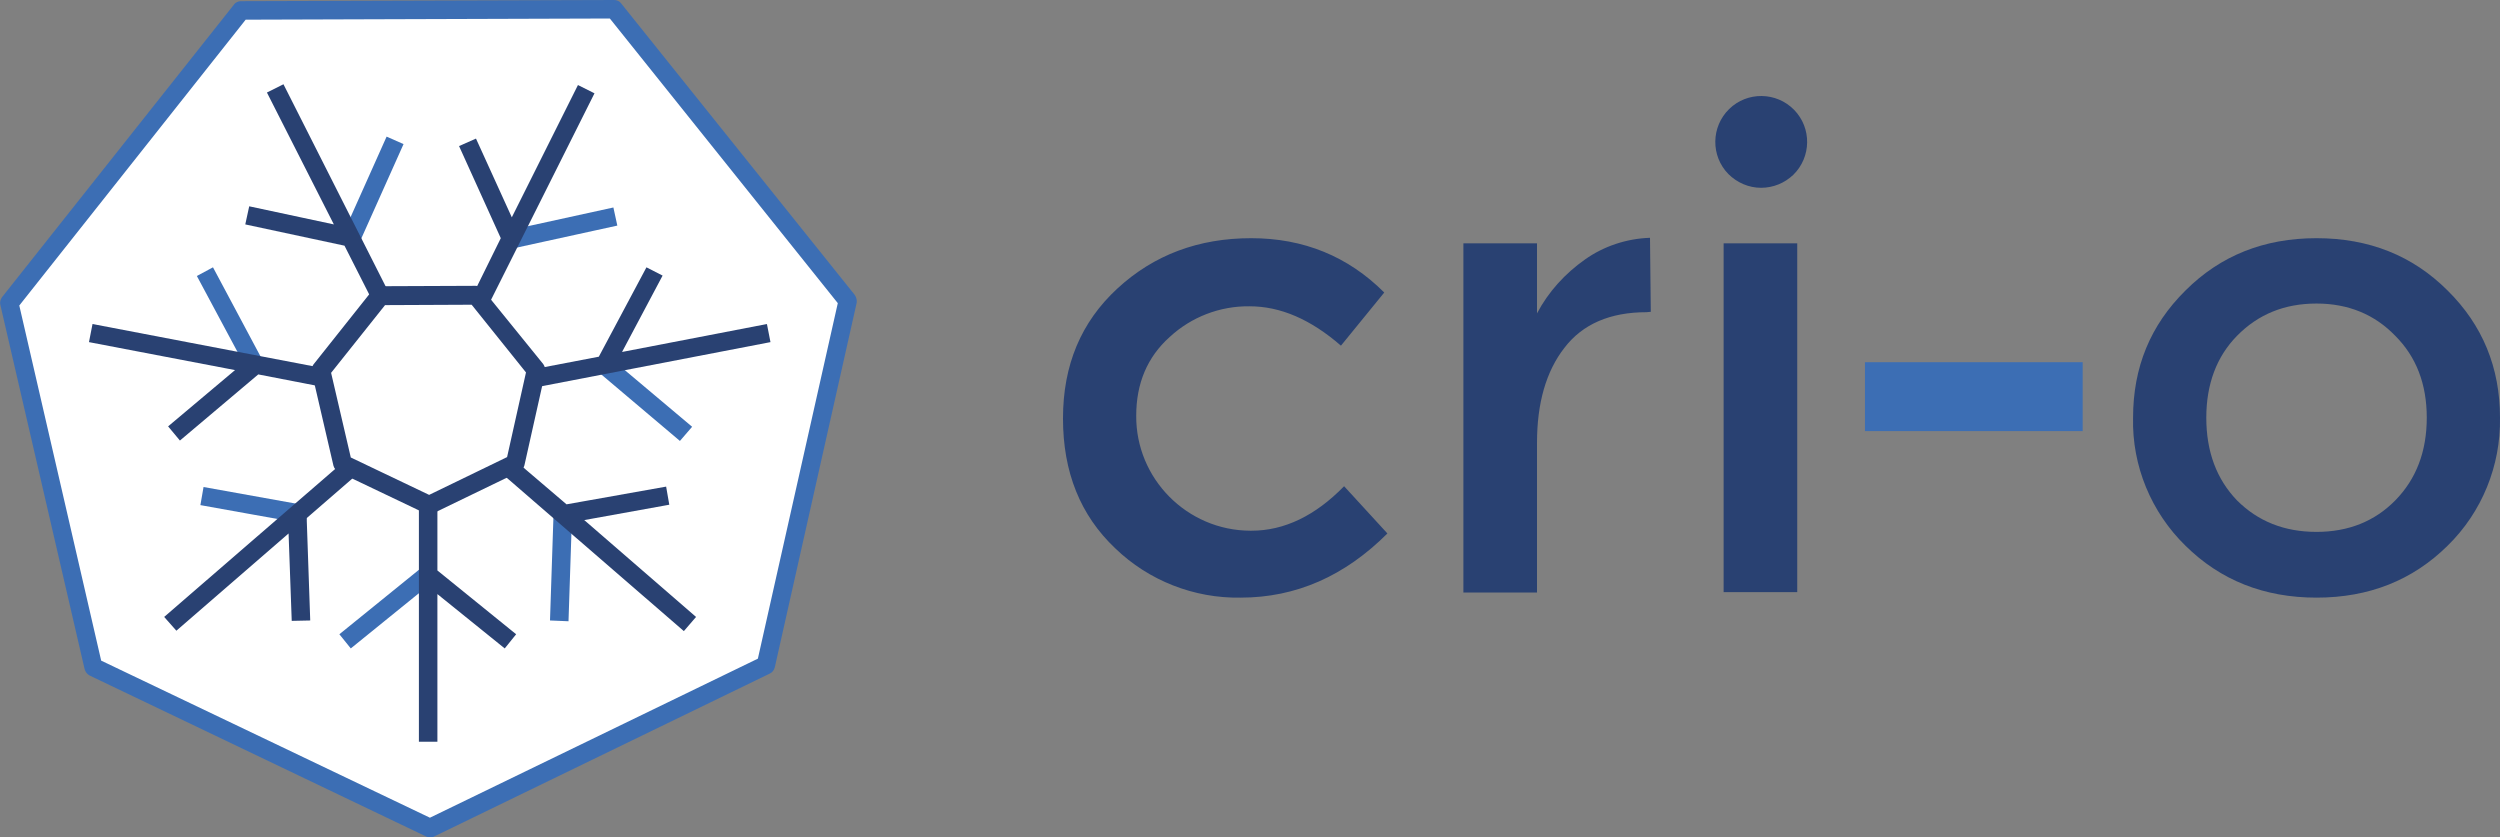 <?xml version="1.0" encoding="utf-8"?>
<!-- Generator: Adobe Illustrator 27.3.1, SVG Export Plug-In . SVG Version: 6.00 Build 0)  -->
<svg version="1.1" id="Layer_1" xmlns="http://www.w3.org/2000/svg" xmlns:xlink="http://www.w3.org/1999/xlink" x="0px" y="0px"
	 viewBox="0 0 635 212.7" style="enable-background:new 0 0 635 212.7;" xml:space="preserve">
<rect x="0" y="0" width="635" height="212.7" fill="#808080" stroke="none"/>
<style type="text/css">
	.st0{fill:#294172;}
	.st1{fill:#3C6EB4;}
	.st2{fill:#FFFFFF;}
</style>
<path class="st0" d="M315.1,151.8c-11.8,0.2-23.3-4.3-31.8-12.5c-8.9-8.4-13.3-19.4-13.3-33c0-13.6,4.6-24.5,13.8-33
	c9.3-8.6,20.7-12.8,34-12.8c13.3,0,24.6,4.6,33.8,13.8l-11,13.5c-7.7-6.7-15.4-10-23.2-10c-7.5-0.1-14.8,2.7-20.3,7.8
	c-5.7,5.1-8.5,11.8-8.5,20c-0.1,16,12.9,29.1,28.9,29.2c0.1,0,0.3,0,0.4,0c8.3,0,16.2-3.8,23.5-11.3l11,12
	C341.6,146.3,329.2,151.8,315.1,151.8L315.1,151.8z M418.2,79.3c-9.2,0-16.2,3-20.8,9c-4.7,6-7,14.1-7,24.2v38h-18.7V61.8h18.7v17.8
	c2.9-5.5,7.1-10.1,12.2-13.7c4.8-3.4,10.6-5.3,16.5-5.5l0.2,18.8L418.2,79.3L418.2,79.3z M456.5,150.4h-18.7V61.8h18.7V150.4z
	 M439,44.2c-4.5-4.6-4.4-12,0.2-16.5s12-4.4,16.5,0.2s4.4,12-0.2,16.5c-2.2,2.1-5.1,3.3-8.2,3.3C444.2,47.7,441.2,46.4,439,44.2z"/>
<path class="st1" d="M473.7,109.5V92H529v17.5L473.7,109.5z"/>
<path class="st0" d="M568.2,127.1c5.3,5.3,12,8,20.2,8c8.1,0,14.8-2.7,20-8c5.3-5.4,8-12.4,8-21c0-8.6-2.7-15.5-8-20.8
	c-5.2-5.4-11.9-8.2-20-8.2c-8.1,0-14.8,2.7-20.2,8.2c-5.2,5.3-7.8,12.3-7.8,20.8C560.4,114.7,563,121.7,568.2,127.1L568.2,127.1z
	 M621.7,138.6c-8.9,8.8-20,13.2-33.3,13.2c-13.3,0-24.4-4.4-33.3-13.2c-8.7-8.5-13.6-20.3-13.3-32.5c0-12.8,4.4-23.5,13.3-32.3
	c8.9-8.9,20-13.3,33.3-13.3c13.3,0,24.4,4.4,33.3,13.3c8.9,8.8,13.3,19.6,13.3,32.3C635.2,118.3,630.4,130.1,621.7,138.6
	L621.7,138.6z"/>
<path class="st2" d="M109.3,210.4l-85.5-40.9L2.3,77L61.2,2.6L156,2.3l59.3,74L194.5,169L109.3,210.4z"/>
<path class="st1" d="M109.3,212.7c-0.4,0-0.7-0.1-1-0.2l-85.5-40.9c-0.6-0.3-1.1-0.9-1.3-1.6L0.1,77.5c-0.2-0.7,0-1.4,0.4-2
	L59.4,1.2c0.4-0.6,1.1-0.9,1.8-0.9L156,0h0c0.7,0,1.4,0.3,1.8,0.9l59.3,74c0.4,0.6,0.6,1.3,0.5,2l-20.8,92.6
	c-0.2,0.7-0.6,1.3-1.3,1.6l-85.3,41.4C110,212.7,109.6,212.7,109.3,212.7L109.3,212.7z M25.7,167.8l83.5,39.9l83.3-40.4L212.8,77
	L154.9,4.7L62.4,5L4.9,77.6L25.7,167.8z"/>
<path class="st1" d="M89.1,164.7l-2.9-3.6l21.1-17.1l2.9,3.6L89.1,164.7z M144.4,157.8l-4.7-0.2l0.9-27.1l4.7,0.2L144.4,157.8z
	 M77.6,133.1l-26.7-4.8l0.8-4.6l26.7,4.8L77.6,133.1z M172.7,112L152,94.5l3-3.6l20.8,17.5L172.7,112z M62.8,94L50,70.1l4.1-2.2
	l12.8,24L62.8,94z M130.3,63.1l-1-4.6l26.5-5.8l1,4.6L130.3,63.1z M91.4,61.4l-4.3-1.9l11.1-24.8l4.3,1.9L91.4,61.4z"/>
<path class="st0" d="M72,21.4l-4.2,2.1l17,33.5l-21.5-4.6l-1,4.6l25.2,5.4l7.5,14.8l1.6-2l2.6,0L72,21.4z M146.8,21.6L130,55.2
	l-9.1-20l-4.3,1.9l10.6,23.4L120,75.1h1l2.6,3.3L151,23.7L146.8,21.6z M164.2,67.9l-12.1,22.7l-16.2,3.1l0.2,0.3l-1.1,4.6l60.7-11.7
	l-0.9-4.6L158,89.4l10.3-19.4L164.2,67.9z M23.5,82.3l-0.9,4.6l37.1,7.1l-17,14.3l3,3.6l19.9-16.8l17,3.3l-1-4.3l0.4-0.6L23.5,82.3z
	 M131,117.1l-0.1,0.6l-4.1,2l46.9,40.6l3.1-3.6l-28.4-24.6l21.6-3.9l-0.8-4.6l-25.3,4.5L131,117.1z M87,117.5l-45.3,39.2l3.1,3.5
	l28.5-24.7l0.8,22.2l4.7-0.1l-0.9-26l13.5-11.7l-4.3-2.1L87,117.5z M106.4,127.1v61.3h4.7v-37.5l17.1,13.8l2.9-3.6l-20-16.2v-17.6
	l-2.1,1L106.4,127.1z"/>
<path class="st0" d="M109,130.6c-0.4,0-0.7-0.1-1-0.2L86,119.9c-0.6-0.3-1.1-0.9-1.3-1.6l-5.5-23.7c-0.2-0.7,0-1.4,0.4-2l15.1-19
	c0.4-0.6,1.1-0.9,1.8-0.9l24.3-0.1h0c0.7,0,1.4,0.3,1.8,0.9L138,92.5c0.4,0.6,0.6,1.3,0.5,2l-5.3,23.7c-0.2,0.7-0.6,1.3-1.3,1.6
	L110,130.4C109.7,130.6,109.3,130.6,109,130.6L109,130.6z M89.1,116.2l19.9,9.5l19.8-9.6l4.8-21.5l-13.8-17.2l-22,0.1L84.1,94.7
	L89.1,116.2z"/>
</svg>
